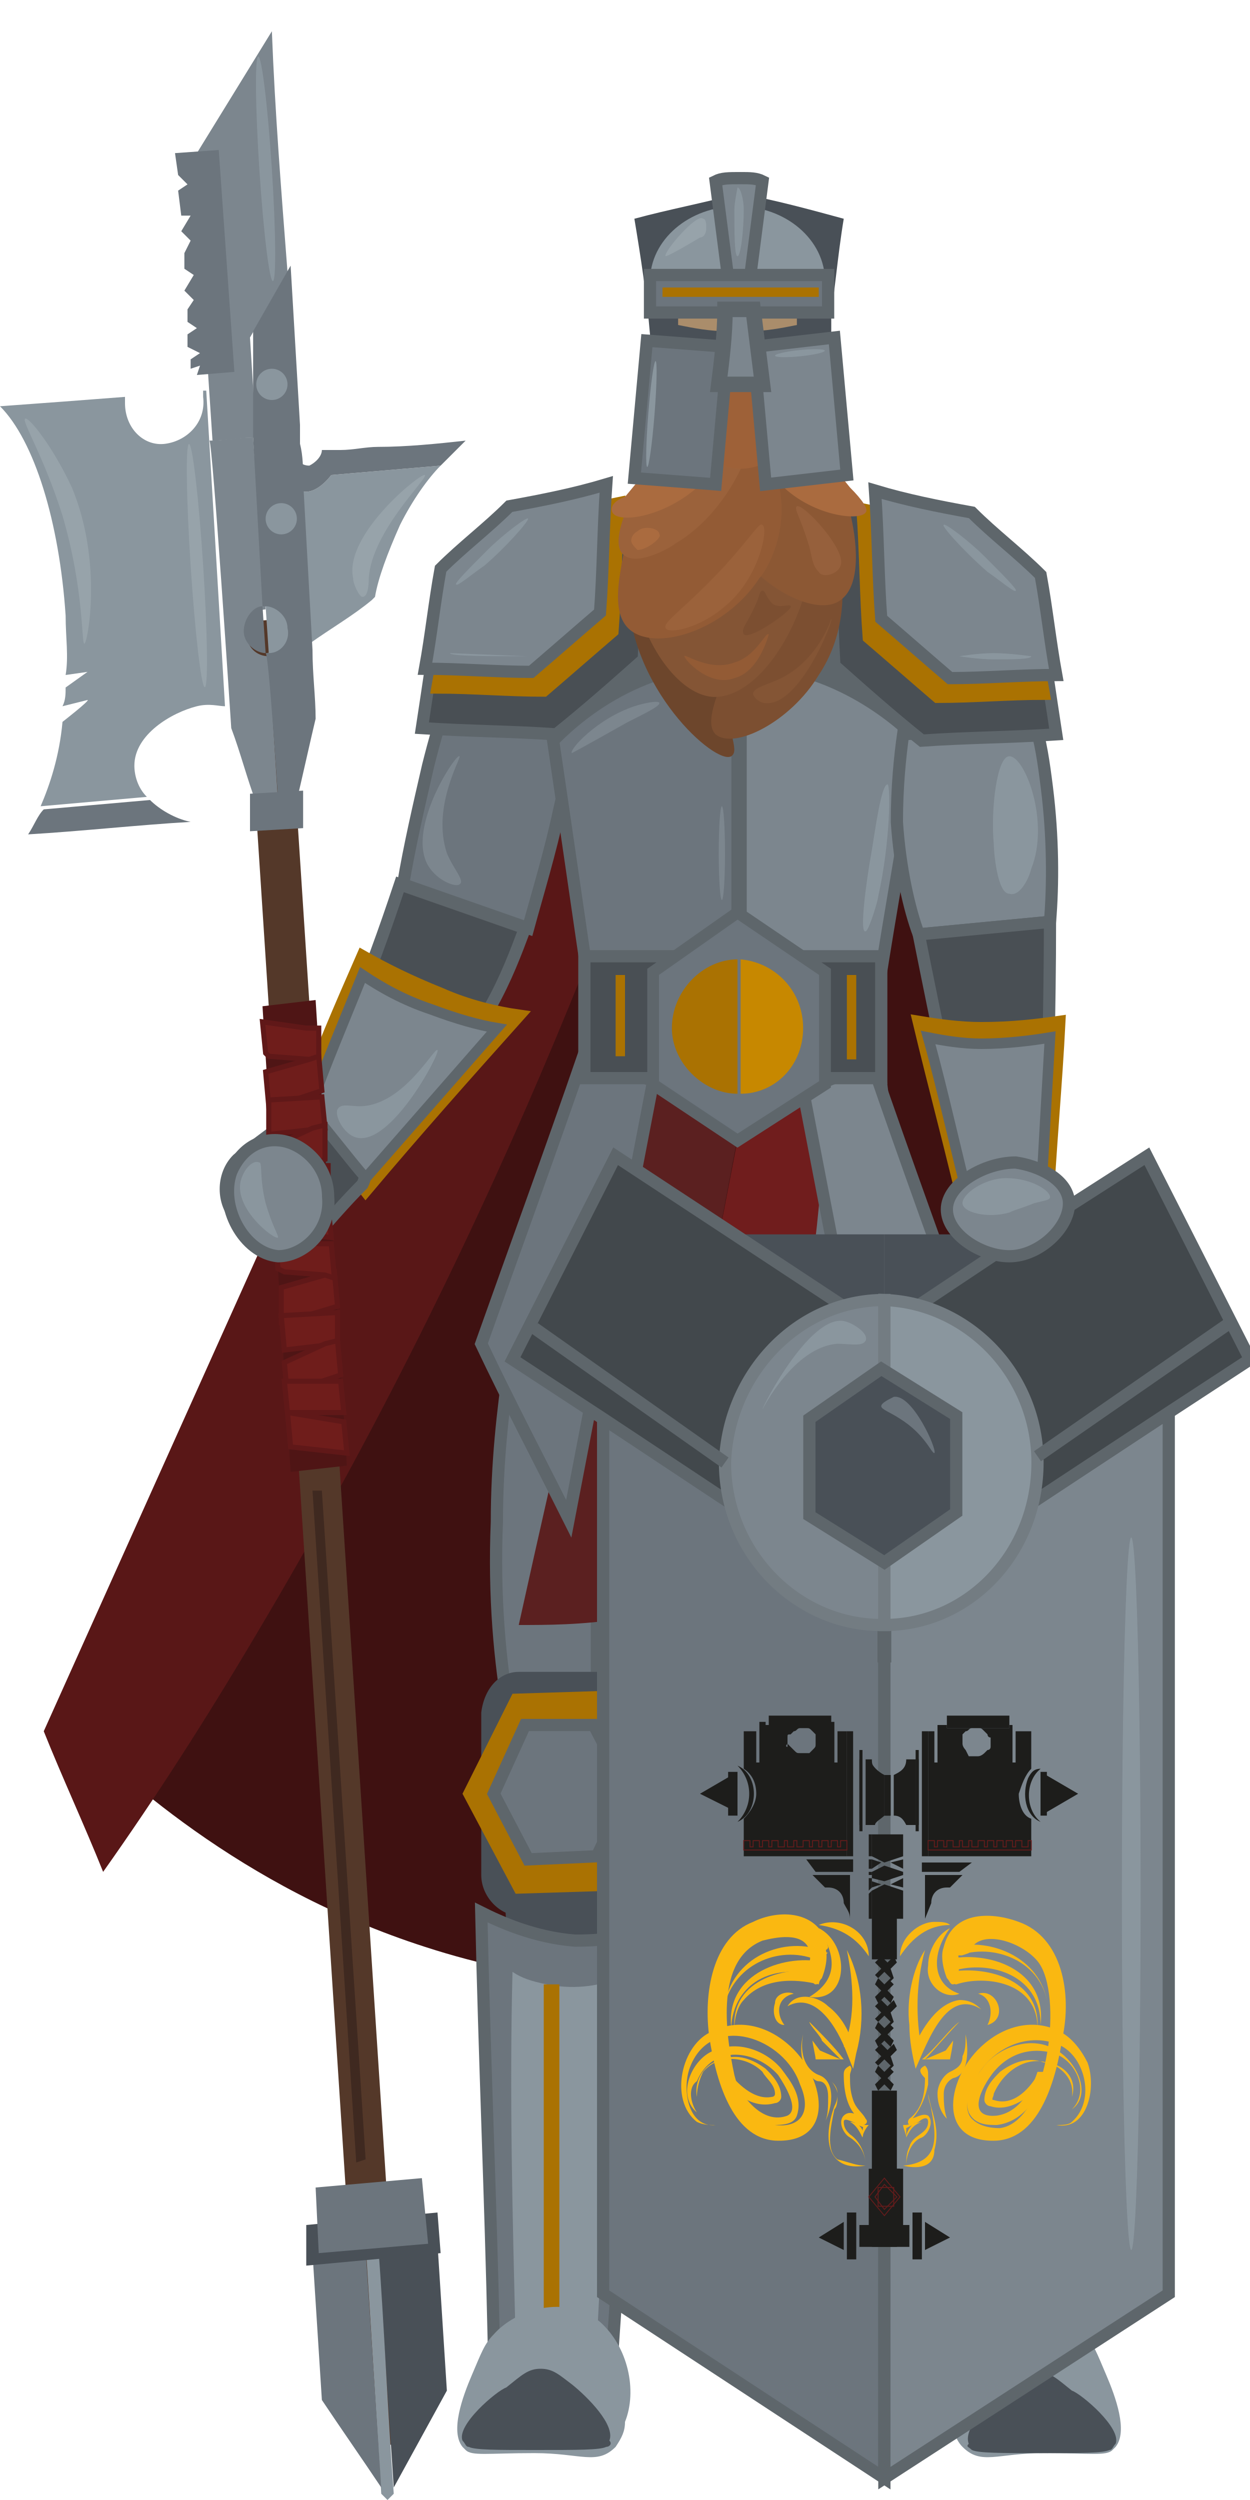<?xml version="1.0" encoding="utf-8"?>
<!-- Generator: Adobe Illustrator 26.5.0, SVG Export Plug-In . SVG Version: 6.00 Build 0)  -->
<svg version="1.1" id="form" xmlns="http://www.w3.org/2000/svg" xmlns:xlink="http://www.w3.org/1999/xlink" x="0px" y="0px"
	 viewBox="0 0 40 80" style="enable-background:new 0 0 40 80;" xml:space="preserve">
<style type="text/css">
	.st0{fill:#3F1111;}
	.st1{fill:#591717;}
	.st2{fill:#8A969E;}
	.st3{fill:#495057;}
	.st4{fill:#6C757D;stroke:#5E666B;stroke-width:0.391;stroke-miterlimit:10;}
	.st5{fill:#AA8F6D;}
	.st6{fill:#5E666B;}
	.st7{fill:#8C5834;}
	.st8{fill:#7C868E;}
	.st9{fill:#7C868E;stroke:#5E666B;stroke-width:0.391;stroke-miterlimit:10;}
	.st10{fill:#494F54;stroke:#5E666B;stroke-width:0.391;stroke-miterlimit:10;}
	.st11{fill:#AA7202;stroke:#AA7202;stroke-width:0.391;stroke-miterlimit:10;}
	.st12{fill:#6D462C;}
	.st13{fill:#7C4F31;}
	.st14{fill:#845535;}
	.st15{fill:#935B35;}
	.st16{fill:#9B623B;}
	.st17{fill:#AA6B3F;}
	.st18{fill:#96603C;}
	.st19{fill:#9E6138;}
	.st20{fill:#AA8D6B;}
	.st21{fill:#97A3AA;}
	.st22{fill:#7C868E;stroke:#5E666B;stroke-width:0.495;stroke-miterlimit:10;}
	.st23{fill:#AA7202;}
	.st24{fill:#5B2020;}
	.st25{fill:#701D1D;}
	.st26{fill:#6C757D;stroke:#5E666B;stroke-width:0.376;stroke-miterlimit:10;}
	.st27{fill:#C78800;}
	.st28{fill:#7C868E;stroke:#5E666B;stroke-width:0.41;stroke-miterlimit:10;}
	.st29{fill:#42484C;stroke:#5E666B;stroke-width:0.391;stroke-miterlimit:10;}
	.st30{fill:none;stroke:#5E666B;stroke-width:0.41;stroke-miterlimit:10;}
	.st31{fill:none;stroke:#5E666B;stroke-width:0.443;stroke-miterlimit:10;}
	.st32{fill:#FAB811;}
	.st33{fill:#1D1D1B;}
	.st34{fill:none;stroke:#641B1B;stroke-width:2.934520e-02;stroke-miterlimit:10;}
	.st35{fill:none;}
	.st36{fill:#641B1B;}
	.st37{fill:none;stroke:#641B1B;stroke-width:2.897581e-02;stroke-miterlimit:10;}
	.st38{fill:#7C868E;stroke:#737C82;stroke-width:0.391;stroke-miterlimit:10;}
	.st39{fill:#8A969E;stroke:#737C82;stroke-width:0.391;stroke-miterlimit:10;}
	.st40{fill:#495057;stroke:#5E666B;stroke-width:0.391;stroke-miterlimit:10;}
	.st41{fill:#6C757D;}
	.st42{fill:none;stroke:#5E666B;stroke-width:0.391;stroke-miterlimit:10;}
	.st43{fill:#7C868E;stroke:#5E666B;stroke-width:0.336;stroke-miterlimit:10;}
	.st44{fill:#7C868E;stroke:#5E666B;stroke-width:0.337;stroke-miterlimit:10;}
	.st45{fill:#543829;}
	.st46{fill:#4F1515;}
	.st47{fill:#6F1D1B;stroke:#601818;stroke-width:0.163;stroke-miterlimit:10;}
	.st48{fill:#3F2920;}
</style>
<g>
	<path class="st0" d="M1.8,54.8c2,2,5.9,5.6,11.8,7.5c7.1,2.3,13.1,0.9,15.7,0.1c1.5-8.3,2.5-19.6,0.9-32.5c-0.6-5-1.5-9.5-2.5-13.5
		c-2.9-0.1-5.8-0.2-8.6-0.3C13.4,28.9,7.6,41.9,1.8,54.8z"/>
	<path class="st1" d="M1.4,55.4c0.6,1.5,1.3,3,1.9,4.5C5,57.5,6.6,55,8.2,52.3c7.2-12.1,12-24.1,15.2-34.8c-1.4-0.5-2.9-1-4.3-1.5
		L1.4,55.4z"/>
	<path class="st2" d="M30.8,78.3c0.6,0.6,1.1,0.2,2.6,0.2c1.5,0,2,0.1,2.2-0.1c0,0,0,0,0.1-0.1c0.4-0.5,0-1.6-0.3-2.3
		c-0.3-0.7-0.4-1-0.7-1.3c-0.7-0.8-2.3-1.3-3.4-0.4c-0.9,0.8-1.2,2.2-0.8,3.2C30.5,77.8,30.6,78.1,30.8,78.3L30.8,78.3z"/>
	<path class="st3" d="M31.1,78.4c0.2,0.1,0.9,0.1,2.3,0.1c1.2,0,1.9,0,2.1-0.1c0.1,0,0.1-0.1,0.2-0.2c0.2-0.5-1.1-1.6-1.4-1.7
		c-0.5-0.4-0.7-0.6-1.1-0.6c-0.4,0-0.6,0.2-1,0.5c-0.5,0.4-1.4,1.3-1.2,1.8C30.9,78.3,31,78.3,31.1,78.4z"/>
	<path class="st4" d="M25.4,49.9c0.9,0.6,1.8,1.2,2.7,1.8c0.4-3.5,0.7-7.5,0.5-12c-0.1-1.8-0.2-3.4-0.4-5c-1.5-0.1-3-0.1-4.5-0.2
		c0.3,3,0.6,6,1,9.1C24.9,45.7,25.2,47.8,25.4,49.9z"/>
	<path class="st5" d="M25.8,16.3c-0.6-0.8-0.8-1.9-0.4-2.9h-3.6c0.4,1,0.3,2.1-0.4,2.9c-0.6,0.7-1.5,0.9-1.7,0.9
		c0.2,0.3,0.6,1.2,1.6,1.7c1,0.6,2,0.5,2.3,0.4c0.3,0.1,1.3,0.2,2.3-0.4c0.9-0.5,1.4-1.4,1.6-1.7C27.3,17.2,26.5,17,25.8,16.3z"/>
	<path class="st6" d="M17.7,24.3h11.8c-0.7-2.4-1.3-4.8-2-7.2h-7.7C19.1,19.6,18.4,21.9,17.7,24.3z"/>
	<path class="st7" d="M24.4,15.5c0-0.1-0.1-0.3-0.2-0.3c-0.2,0-0.3,0.3-0.5,0.7c-0.6,1.1-1.1,1.5-1,1.6
		C22.8,17.6,24.5,16.4,24.4,15.5z"/>
	<ellipse transform="matrix(0.53 -0.848 0.848 0.53 -14.234 35.559)" class="st8" cx="24.9" cy="30.6" rx="0.1" ry="1"/>
	<path class="st9" d="M29.4,23.7c-0.4,2.7-0.9,5.4-1.3,8c-1.5,0-2.9,0.1-4.4,0.1V21.2C26.8,21.2,28.9,23.2,29.4,23.7z"/>
	<path class="st2" d="M27.9,27.2c0.1-0.6,0.3-2.1,0.5-2.1c0.1,0,0.1,1.8-0.3,3.6c0,0.1-0.3,1.1-0.4,1.1
		C27.5,29.9,27.7,28.3,27.9,27.2z"/>
	<path class="st4" d="M16.9,29.7l-4-1.4c0.2-1.2,0.5-2.5,0.8-3.8c0.4-1.6,0.9-3.1,1.3-4.5c1.2,0.4,2.5,0.8,3.7,1.1
		c-0.2,1.4-0.4,3.1-0.8,4.8C17.6,27.3,17.2,28.6,16.9,29.7z"/>
	<path class="st10" d="M11.2,32.6c0.4,1.4,0.8,2.9,1.2,4.3c1.1-1.1,2.3-2.7,3.3-4.7c0.5-0.9,0.8-1.7,1.1-2.5l-4-1.4
		C12.3,29.8,11.8,31.2,11.2,32.6z"/>
	<path class="st11" d="M9.6,35.5c0.7,0.9,1.4,1.7,2.1,2.6c1.6-1.9,3.2-3.7,4.9-5.6c-0.7-0.1-1.6-0.3-2.5-0.7c-1-0.4-1.8-0.8-2.5-1.2
		C10.9,32.2,10.2,33.8,9.6,35.5z"/>
	<path class="st8" d="M14.3,27.3c-0.5-1.5,0.5-3.1,0.4-3.1c-0.1-0.1-1.7,2.3-1,3.5c0.3,0.5,0.9,0.7,1,0.6
		C14.9,28.2,14.5,27.8,14.3,27.3z"/>
	<path class="st4" d="M23.6,21.2v10.6c-1.6,0-3.2,0.1-4.7,0.1c-0.4-2.7-0.8-5.5-1.2-8.2C18.2,23.2,20.3,21.1,23.6,21.2
		C23.6,21.2,23.6,21.2,23.6,21.2z"/>
	<path class="st8" d="M18.3,24.1c0,0,0.2-0.1,1.8-1c0.6-0.3,1-0.5,1-0.6c0-0.1-0.5,0-0.8,0.1C19.1,23,18.2,24,18.3,24.1z"/>
	<ellipse class="st8" cx="23.1" cy="27.3" rx="0.1" ry="1.5"/>
	<path class="st10" d="M20.8,15.9c-0.1,1.7-0.1,3.5-0.2,5.2c-0.9,0.8-1.8,1.6-2.8,2.4c-1.4-0.1-2.8-0.1-4.3-0.2
		c0.2-1.3,0.4-2.7,0.6-4c0.9-0.8,1.9-1.7,2.8-2.5C18.3,16.5,19.6,16.2,20.8,15.9z"/>
	<path class="st11" d="M19.8,16.1c-0.1,1.4-0.1,2.8-0.2,4.1c-0.7,0.6-1.5,1.3-2.2,1.9c-1.1,0-2.3-0.1-3.4-0.1
		c0.2-1.1,0.3-2.1,0.5-3.2c0.7-0.7,1.5-1.3,2.2-2C17.7,16.6,18.8,16.3,19.8,16.1z"/>
	<path class="st9" d="M19.4,15.5c-0.1,1.4-0.1,2.8-0.2,4.1c-0.7,0.6-1.5,1.3-2.2,1.9c-1.1,0-2.3-0.1-3.4-0.1
		c0.2-1.1,0.3-2.1,0.5-3.2c0.7-0.7,1.5-1.3,2.2-2C17.4,16,18.4,15.8,19.4,15.5z"/>
	<path class="st2" d="M16.9,16.6c0-0.1-0.8,0.5-1.3,1c-0.5,0.5-1.1,1.1-1,1.1c0,0.1,0.6-0.4,0.9-0.6C16.2,17.5,16.9,16.7,16.9,16.6z
		"/>
	<path class="st2" d="M16.9,21c-1.2,0-2.5,0-2.5-0.1"/>
	<path class="st9" d="M29.4,29.9l4.2-0.4c0.1-1.2,0.1-2.7-0.1-4.3c-0.1-0.8-0.2-1.5-0.4-2.1c-1.4,0.1-2.8,0.3-4.2,0.4
		c-0.1,0.7-0.2,1.7-0.2,2.8C28.8,27.8,29.1,29.1,29.4,29.9z"/>
	<path class="st10" d="M31.3,38.8c0.7-0.3,1.5-0.5,2.2-0.8c0-2.8,0.1-5.7,0.1-8.5l-4.2,0.4C30,32.9,30.6,35.8,31.3,38.8z"/>
	<path class="st11" d="M33.5,38.9c-0.8,0.1-1.7,0.2-2.5,0.3c-0.5-2.2-1.1-4.4-1.6-6.5c0.6,0.1,1.3,0.2,2,0.2c1,0,1.8-0.1,2.5-0.2
		C33.8,34.7,33.6,36.8,33.5,38.9z"/>
	<path class="st10" d="M26.5,16.1c0.1,1.7,0.1,3.5,0.2,5.2c0.9,0.8,1.8,1.6,2.8,2.4c1.4-0.1,2.8-0.1,4.3-0.2c-0.2-1.3-0.4-2.7-0.6-4
		c-0.9-0.8-1.9-1.7-2.8-2.5C29.1,16.7,27.8,16.4,26.5,16.1z"/>
	<path class="st11" d="M27.6,16.3c0.1,1.4,0.1,2.8,0.2,4.1c0.7,0.6,1.5,1.3,2.2,1.9c1.1,0,2.3-0.1,3.4-0.1c-0.2-1.1-0.3-2.1-0.5-3.2
		c-0.7-0.7-1.5-1.3-2.2-2C29.6,16.8,28.6,16.5,27.6,16.3z"/>
	<path class="st9" d="M28,15.7c0.1,1.4,0.1,2.8,0.2,4.1c0.7,0.6,1.5,1.3,2.2,1.9c1.1,0,2.3-0.1,3.4-0.1c-0.2-1.1-0.3-2.1-0.5-3.2
		c-0.7-0.7-1.5-1.3-2.2-2C30,16.2,29,16,28,15.7z"/>
	<path class="st2" d="M30.2,16.8c0-0.1,0.8,0.5,1.3,1c0.5,0.5,1.1,1.1,1,1.1c0,0.1-0.6-0.4-0.9-0.6C30.8,17.6,30.1,16.8,30.2,16.8z"
		/>
	<path class="st2" d="M30.7,21c0,0,0.6,0.1,1.1,0.1c0.6,0,1.2,0,1.2-0.1c0,0-0.7-0.1-1.2-0.1C31.3,20.9,30.7,21,30.7,21z"/>
	<g>
		<path class="st12" d="M23.4,24.2c0.3-0.2-0.2-0.8-0.1-2.3c0.1-2.7,1.5-3.4,1.4-5.7c0-0.9-0.3-2.5-1.1-2.7
			c-1.1-0.4-3.6,2.4-3.5,5.4C20.1,22,22.9,24.5,23.4,24.2z"/>
		<path class="st13" d="M26.2,21.6c-0.9,1.5-2.7,2.4-3.3,1.9c-0.8-0.8,2.1-4.1,1.2-8c-0.2-0.8-0.5-1.5-0.3-1.7
			c0.3-0.3,1.8,0.8,2.5,2.4C26.4,16.2,27.8,19.2,26.2,21.6z"/>
		<path class="st14" d="M25.9,15.8c0.7,2.9-1.3,6.6-3.1,6.5c-1.3-0.1-2.6-2.3-2.6-4.3c0-2.5,1.8-5.1,3.5-4.9
			C24.8,13.3,25.6,14.8,25.9,15.8z"/>
		<path class="st7" d="M27.2,16.4c0.2,0.8,0.4,2.3-0.3,2.8c-0.9,0.7-3.5-0.9-3.7-2.7c-0.1-0.7,0.3-1.3,0.1-2.7
			c-0.1-0.8-0.3-1-0.1-1.2C23.7,12.2,26.6,13.7,27.2,16.4z"/>
		<path class="st15" d="M24.9,15.4c0.4,1.6-0.4,2.9-0.6,3.1c-1.1,1.7-3.4,2.4-4.2,1.6c-0.5-0.5-0.3-1.5-0.2-2.1
			c0.4-2.4,2.4-4.8,3.7-4.4C24.5,14,24.8,15.2,24.9,15.4z"/>
		<path class="st16" d="M21.2,14.5c-0.9,1-1.7,2.7-1.3,3.2c0.4,0.5,1.6-0.2,1.7-0.3c1.9-1.1,2.9-3.8,2.4-4.4
			C23.6,12.6,22.1,13.5,21.2,14.5z"/>
		<path class="st17" d="M19.6,16.4c0.2,0.4,2,0.1,3.1-1.2c0.6-0.7,0.6-1.4,1-1.4c0.4,0,0.5,0.8,1.1,1.5c1,1.2,2.7,1.4,2.9,1.1
			c0.1-0.1-0.1-0.4-0.5-0.8c-1.7-2.1-2.5-3.2-3.6-3.1c-0.8,0-1.7,1.1-3.6,3.4C19.7,16,19.5,16.2,19.6,16.4z"/>
		<path class="st16" d="M21.3,20.1c0.1,0.2,1.1,0,1.9-0.7c1.1-0.9,1.4-2.5,1.2-2.6c-0.1-0.1-0.3,0.3-1.2,1.3
			C21.9,19.5,21.2,19.9,21.3,20.1z"/>
		<path class="st18" d="M26.9,18.1c0.2-0.5-1.2-2-1.4-1.9c-0.1,0.1,0.1,0.3,0.4,1.3c0.1,0.4,0.1,0.6,0.3,0.8
			C26.3,18.5,26.8,18.4,26.9,18.1z"/>
		<path class="st15" d="M24.6,20.3c-0.1-0.1-0.4,0.7-1.1,0.9c-0.8,0.3-1.6-0.3-1.6-0.2c0,0.1,0.8,1,1.6,0.7
			C24.3,21.5,24.6,20.3,24.6,20.3z"/>
		<path class="st14" d="M26.6,19.8c0,0-0.4,1.3-1.6,1.9c-0.4,0.2-0.9,0.3-0.9,0.5c0,0.1,0.2,0.3,0.4,0.3
			C25.6,22.6,26.7,19.8,26.6,19.8z"/>
		<path class="st17" d="M21.1,17.1c0-0.2-0.5-0.3-0.7-0.1c0,0-0.2,0.1-0.2,0.3c0,0.1,0.1,0.2,0.2,0.3C20.7,17.6,21.2,17.2,21.1,17.1
			z"/>
		<path class="st13" d="M24.2,19.3c0.1-0.2,0.1-0.4,0.2-0.4c0.1,0,0.1,0.2,0.3,0.4c0.2,0.2,0.6,0,0.6,0.1c0.1,0.1-1.3,1.1-1.5,0.9
			C23.7,20.1,23.9,20,24.2,19.3z"/>
	</g>
	<g>
		<path class="st19" d="M26.2,9.2c0.1,0.3,0.8,2.2-0.2,4c-0.1,0.3-1,1.8-2.3,1.8c-1.2,0-2-1.3-2.2-1.6c-0.8-1.4-0.8-3.1-0.2-4.5
			c0.1-0.3,1-2.3,2.4-2.3C25.2,6.7,26.1,8.9,26.2,9.2z"/>
		<path class="st3" d="M26.5,10.7c-0.9-0.6-1.9-1.3-2.8-1.9V6.2C24.8,6.4,25.9,6.7,27,7C26.8,8.2,26.7,9.5,26.5,10.7z"/>
		<path class="st3" d="M20.8,10.7c0.9-0.6,1.9-1.3,2.8-1.9V6.2c-1.1,0.3-2.2,0.5-3.3,0.8C20.5,8.2,20.7,9.5,20.8,10.7z"/>
		<ellipse class="st2" cx="23.6" cy="9" rx="2.8" ry="2.4"/>
		<path class="st9" d="M22.9,5.8l0.4,3.1H24l0.4-3.1c-0.2-0.1-0.4-0.1-0.7-0.1C23.3,5.7,23.1,5.7,22.9,5.8z"/>
		<path class="st3" d="M22.2,15h-1.4v-5c0.9,0,1.8,0,2.7,0C23.1,11.7,22.7,13.4,22.2,15z"/>
		<path class="st3" d="M25.2,15h1.4v-5c-0.9,0-1.8,0-2.7,0C24.3,11.6,24.7,13.3,25.2,15z"/>
		<path class="st20" d="M25.5,10.4c-0.5,0.1-1,0.2-1.6,0.2c0-0.2,0-0.4,0-0.6h1.6C25.5,10.2,25.5,10.3,25.5,10.4z"/>
		<path class="st20" d="M21.7,10.4c0.5,0.1,1,0.2,1.6,0.2c0-0.2,0-0.4,0-0.6h-1.6C21.7,10.2,21.7,10.3,21.7,10.4z"/>
		<rect x="20.8" y="8.8" class="st4" width="5.7" height="1.2"/>
		<path class="st21" d="M21.3,8.2c0,0,0.1,0,1.1-0.6c0.1,0,0.2-0.1,0.2-0.3c0-0.1,0-0.3-0.1-0.3C22.3,6.8,21.2,8.1,21.3,8.2z"/>
		<path class="st2" d="M23.8,6.7c0,0.7-0.1,1.5-0.2,1.5c-0.1,0-0.1-0.8-0.1-1.5c0-0.2,0.1-0.7,0.1-0.7C23.7,6,23.8,6.4,23.8,6.7z"/>
		<polygon class="st4" points="20.7,10.9 23.3,11.1 22.9,15.5 20.3,15.3 		"/>
		<polygon class="st9" points="27.1,15.2 24.5,15.5 24.1,11.1 26.7,10.8 		"/>
		<path class="st22" d="M24.4,12.3c-0.5,0-1,0-1.4,0c0.1-0.8,0.2-1.6,0.2-2.4h0.9C24.2,10.7,24.3,11.5,24.4,12.3z"/>
		<ellipse transform="matrix(0.995 -0.101 0.101 0.995 -1.016 2.644)" class="st2" cx="25.6" cy="11.3" rx="0.8" ry="0.1"/>
		
			<ellipse transform="matrix(7.877439e-02 -0.997 0.997 7.877439e-02 6.046 32.947)" class="st2" cx="20.8" cy="13.2" rx="1.7" ry="0.1"/>
	</g>
	<path class="st4" d="M19.1,54.9h-2.8c-0.3-1.7-0.5-3.8-0.4-6.2c0-1.9,0.2-3.6,0.4-5c0.9-0.1,1.9-0.3,2.8-0.4V54.9z"/>
	<path class="st3" d="M16.5,66.7h3.2c0.1-2.8,0.2-5.6,0.3-8.4h-4C16.2,61.1,16.3,63.9,16.5,66.7z"/>
	<path class="st3" d="M16.6,53.5h3c0.6,0,1.2,0.6,1.2,1.3V60c0,0.7-0.5,1.3-1.2,1.3h-3c-0.6,0-1.2-0.6-1.2-1.3v-5.2
		C15.5,54,16,53.5,16.6,53.5z"/>
	<polygon class="st23" points="16.5,60.6 14.8,57.4 16.4,54.2 19.6,54.1 21.3,57.3 19.7,60.5 	"/>
	<path class="st4" d="M19.6,75.2c-1.3-0.1-2.5-0.2-3.8-0.3c-0.1-4.6-0.3-9.1-0.4-13.7c0.6,0.3,1.7,0.8,3,0.9c0.9,0,1.6-0.1,2.2-0.3
		C20.3,66.2,19.9,70.7,19.6,75.2z"/>
	<path class="st2" d="M16.5,74.9h2.6c0.2-3.9,0.4-7.7,0.7-11.6c-0.5,0.2-1.3,0.4-2.3,0.2c-0.5-0.1-0.8-0.2-1.1-0.4
		C16.3,67,16.4,70.9,16.5,74.9z"/>
	<path class="st24" d="M24,34.3c-1.1,5.8-2.2,11.6-3.3,17.3c-0.3,0.1-0.5,0.1-0.8,0.2C18.6,52,17.5,52,16.6,52
		c1.3-5.9,2.7-11.8,4-17.7H24z"/>
	<path class="st25" d="M26.4,34.3c0,2.6-0.2,5.8-1,9.5c-0.6,2.8-1.4,5.1-2.1,7c-0.7,0.3-1.6,0.6-2.6,0.9c1.1-5.8,2.2-11.6,3.3-17.3
		H26.4z"/>
	<path class="st9" d="M31.2,43.3c-0.9,1.9-1.9,3.8-2.8,5.6c-0.9-4.7-1.8-9.3-2.7-14c0.7-0.3,1.5-0.6,2.2-0.9
		C29,37.2,30.1,40.2,31.2,43.3z"/>
	<path class="st4" d="M15.4,43c0.9,1.9,1.9,3.8,2.8,5.6c0.9-4.7,1.8-9.3,2.7-14c-0.7-0.3-1.5-0.6-2.2-0.9
		C17.6,36.9,16.5,39.9,15.4,43z"/>
	<g>
		<rect x="18.7" y="30.6" class="st10" width="9.5" height="3.9"/>
		<g>
			<polygon class="st26" points="26.4,34.7 23.6,36.5 20.9,34.7 20.9,31.1 23.6,29.2 26.4,31.1 			"/>
			<path class="st23" d="M23.6,30.7V35c0,0,0,0,0,0c-1.1,0-2.1-1-2.1-2.1C21.5,31.7,22.5,30.7,23.6,30.7
				C23.6,30.7,23.6,30.7,23.6,30.7z"/>
			<path class="st27" d="M25.7,32.9c0,1.2-0.9,2.1-2,2.1v-4.3C24.8,30.8,25.7,31.7,25.7,32.9z"/>
		</g>
	</g>
	<polygon class="st4" points="16.9,59.5 15.8,57.4 16.8,55.2 19,55.2 20.1,57.3 19.1,59.4 	"/>
	<g>
		<polygon class="st4" points="28.3,51.2 28.3,79.3 28.3,79.3 28.3,79.3 19.3,73.4 19.3,45.4 28.2,51.3 28.2,51.2 28.2,51.3 
			28.3,51.2 		"/>
		<polygon class="st9" points="37.4,45.2 37.4,73.4 28.3,79.3 28.3,79.3 28.3,51.2 		"/>
		<polygon class="st3" points="32.8,39.5 28.3,42.5 28.3,39.5 		"/>
		<polygon class="st3" points="28.3,39.5 28.3,42.5 28.2,42.6 23.5,39.5 		"/>
		<polygon class="st28" points="28.3,42.5 28.3,42.7 28.2,42.6 		"/>
		<polygon class="st28" points="28.2,51.2 28.3,51 28.3,51.2 28.2,51.3 28.2,51.2 		"/>
		<polygon class="st29" points="24.9,44.8 28.2,51.2 28.2,51.2 28.2,51.3 19.3,45.4 16.4,43.5 19.7,37 23.5,39.5 28.2,42.6 		"/>
		<polygon class="st29" points="40,43.5 37.4,45.2 28.3,51.2 28.3,51 31.5,44.8 28.3,42.7 28.3,42.5 32.8,39.5 36.7,37 		"/>
		<polygon class="st30" points="31.5,44.8 28.3,51 28.3,42.7 		"/>
		<polygon class="st30" points="28.3,42.7 28.3,51 28.2,51.2 24.9,44.8 28.2,42.6 		"/>
		<polygon class="st28" points="28.3,42.5 28.3,42.7 28.2,42.6 		"/>
		<polygon class="st28" points="28.2,51.2 28.3,51 28.3,51.2 28.2,51.3 28.2,51.2 		"/>
		<line class="st31" x1="28.3" y1="53.2" x2="28.3" y2="52"/>
		<ellipse class="st2" cx="36.2" cy="60.6" rx="0.3" ry="11.4"/>
		<g>
			<g>
				<path class="st32" d="M29.6,62.4c-0.3,1.1-0.3,2.2-0.1,3.2c0,0-0.3,0-0.3,0c0.3-0.7,0.8-1.5,1.5-1.6c0.3,0,0.5,0.1,0.7,0.3l0,0
					c-1.1-0.7-1.7,1-2.1,1.9c-0.1-0.4-0.2-0.9-0.2-1.4C29,64,29.2,63,29.6,62.4L29.6,62.4z"/>
				<path class="st32" d="M30.4,61.7c-0.6,0.8-0.6,1.8,0.3,2.1c0,0,0,0,0,0c-0.5,0.2-1.1-0.3-1-0.9C29.7,62.4,30,61.9,30.4,61.7
					L30.4,61.7L30.4,61.7z"/>
				<path class="st32" d="M30.7,64.7c-0.3,0.3-0.9,1-1.1,1.2c0,0,0.7-0.3,0.7-0.3l-0.1,0.1l0.3-0.4l0,0c0,0.1-0.1,0.6-0.1,0.6
					l-0.1,0l-0.8,0l0,0C29.9,65.6,30.4,64.9,30.7,64.7L30.7,64.7z"/>
				<path class="st32" d="M30.4,61.6c-0.7,0-1.2,0.4-1.6,1c0,0,0,0,0,0c0-0.6,0.6-1.1,1.1-1.1C30.1,61.5,30.3,61.5,30.4,61.6
					L30.4,61.6L30.4,61.6z"/>
				<path class="st32" d="M29.6,66.1c0.1,0.1,0.1,0.2,0.1,0.3c0,0.1,0,0.2,0,0.3c-0.1,0.5-0.3,0.9-0.6,1.2c0,0,0-0.1,0-0.1
					c0.2,0,0.4-0.2,0.6-0.1c0.2,0.2,0,0.6-0.2,0.7c-0.3,0.1-0.5,0.5-0.5,0.9c0-0.2,0-0.4,0.1-0.6c0.1-0.4,0.6-0.4,0.6-0.8
					c0-0.2-0.2-0.1-0.3,0c-0.1,0-0.2,0.1-0.3,0.1c-0.1-0.1,0-0.2,0-0.2c0.4-0.3,0.5-0.8,0.5-1.3C29.4,66.3,29.4,66.2,29.6,66.1
					L29.6,66.1L29.6,66.1L29.6,66.1z"/>
				<path class="st32" d="M28.9,69.3c1.1-0.1,1.1-0.8,0.9-1.8c0-0.1-0.1-0.3-0.1-0.5c0-0.2,0.1-0.3,0.2-0.4l0,0
					c-0.1,0.1-0.2,0.2-0.2,0.4c0.1,0.6,0.4,1.1,0.2,1.8C29.9,69.4,29.3,69.4,28.9,69.3C28.9,69.3,28.9,69.3,28.9,69.3L28.9,69.3z"/>
				<path class="st32" d="M30.5,62.5c-0.3-0.1-0.3-0.1-0.3-0.2c0.3-1.2,1.6-1.1,2.4-0.8c1.4,0.5,1.7,2.3,1.4,3.7
					c-0.2,1.3-0.7,3.2-2.1,3.3c-2,0.1-1.6-2.1-0.4-3.1c0.7-0.6,1.6-0.8,2.4-0.4c0.4,0.2,0.7,0.6,0.9,1c0.3,0.8,0,2.2-1,2
					c0,0,0,0,0,0c0.2,0,0.4,0,0.5-0.1c0.8-0.7,0.4-2.2-0.5-2.5c-1.1-0.4-2.3,0.3-2.7,1.4c-0.2,0.4-0.2,0.8,0,1
					c0.2,0.2,0.5,0.3,0.9,0.3c1.5-0.2,2-4,1.3-5.2c-0.4-0.7-2-1.3-2.3-0.4C30.7,62.6,30.8,62.6,30.5,62.5L30.5,62.5z"/>
				<path class="st32" d="M30.2,62.4c1.2-0.5,3,0.1,3.3,1.6c0,0,0,0,0,0c-0.3-1.4-2-1.9-3.1-1.3C30.3,62.8,30.2,62.4,30.2,62.4
					L30.2,62.4z"/>
				<path class="st32" d="M30.3,62.7c1.3-0.3,3.2,0.3,3,2.1c0,0,0,0,0,0c0-1.7-1.8-2.1-2.9-1.7C30.4,63.2,30.3,62.7,30.3,62.7
					C30.3,62.7,30.3,62.7,30.3,62.7z"/>
				<path class="st32" d="M30.9,65.1c0.1,0.5,0.1,1.3-0.4,1.4c-0.2,0.1-0.3,0.3-0.3,0.5c0,0.2,0,0.5,0.1,0.8l0,0
					C30.1,67.6,30,67.3,30,67c0-0.3,0.2-0.6,0.4-0.7c0.2-0.1,0.4-0.2,0.4-0.5C30.9,65.6,30.9,65.4,30.9,65.1L30.9,65.1L30.9,65.1z"
					/>
				<path class="st32" d="M29,68.4c0-0.1-0.1-0.3-0.1-0.4h0.1l0.5-0.1c0,0,0,0,0,0C29.2,68,29.1,68.2,29,68.4L29,68.4z M29,68.4
					c0-0.2,0.2-0.5,0.4-0.5c0,0,0,0,0,0L29,68.1C29,67.9,29,68.2,29,68.4L29,68.4z"/>
				<path class="st32" d="M30.4,63.1c1.1-0.2,2.9,0.2,2.8,1.8c0,0,0,0,0,0c0-1.5-1.7-1.7-2.6-1.4C30.4,63.5,30.4,63.1,30.4,63.1
					L30.4,63.1z"/>
				<path class="st32" d="M30.3,62.2c-0.2,0.1-0.2,0.6,0,1.1c0.1,0.1,0.1,0.2,0.2,0.2c0.2,0,0.3-1,0-1.3
					C30.4,62.2,30.4,62.1,30.3,62.2L30.3,62.2z"/>
				<path class="st32" d="M34.3,67.5c0.6-0.6,0.1-1.6-0.6-1.8c-0.7-0.2-1.4,0-1.9,0.6c-0.4,0.5-0.9,1.5,0.1,1.4
					c0.7-0.1,1.1-0.8,1.3-1.4c0,0,0.1,0,0.2,0c0.1,0.1,0.1,0.1,0.1,0.1c-0.3,0.8-0.8,1.5-1.6,1.6c-0.3,0-0.7,0-0.9-0.4
					c-0.2-0.6,0.2-1.1,0.5-1.5c0.5-0.6,1.4-0.9,2.1-0.6C34.4,65.8,35,67,34.3,67.5C34.3,67.6,34.3,67.5,34.3,67.5L34.3,67.5
					L34.3,67.5z"/>
				<path class="st32" d="M34.3,67.1c0.1-0.6-0.4-1-0.8-1.1c-0.7-0.2-1.4,0.3-1.7,1c0,0.1-0.1,0.2,0,0.2c0.6,0.2,1.1-0.3,1.4-0.8
					c0,0,0.2,0.2,0.2,0.2c-0.4,0.5-1.1,1-1.7,0.8c-0.1,0-0.2-0.1-0.2-0.2c0-0.4,0.3-0.7,0.5-0.9c0.4-0.3,0.9-0.5,1.4-0.3
					C34,66,34.5,66.5,34.3,67.1C34.3,67.1,34.3,67.1,34.3,67.1C34.3,67.1,34.3,67.1,34.3,67.1z"/>
				<path class="st32" d="M31.3,63.8c0.6-0.2,1,0.8,0.3,1c0,0,0,0,0,0C31.8,64.4,31.7,63.9,31.3,63.8C31.3,63.8,31.3,63.8,31.3,63.8
					L31.3,63.8z"/>
			</g>
			<g>
				<path class="st32" d="M27.1,62.4c0.5,1,0.6,2.2,0.3,3.3c0,0-0.1,0.5-0.1,0.5l-0.2-0.5c-0.3-0.8-1-2-1.9-1.5c0.3-0.5,1-0.3,1.3,0
					c0.4,0.3,0.7,0.8,0.8,1.3l-0.3,0C27.4,64.5,27.3,63.4,27.1,62.4L27.1,62.4z"/>
				<path class="st32" d="M26.2,61.7c1,0.5,1,2.4-0.3,2.2c0,0,0,0,0,0C26.9,63.3,26.7,62.5,26.2,61.7L26.2,61.7z"/>
				<path class="st32" d="M25.9,64.7c0.4,0.4,0.8,0.8,1.1,1.2c0,0,0,0,0,0l-0.8,0l-0.1,0c0-0.1-0.1-0.5-0.1-0.6l0,0l0.3,0.4
					l-0.1-0.1l0.7,0.3l0,0c-0.2-0.2-0.4-0.4-0.6-0.6C26.3,65.2,25.9,64.8,25.9,64.7L25.9,64.7z"/>
				<path class="st32" d="M26.2,61.6c0.7-0.3,1.6,0.2,1.6,1c0,0,0,0,0,0C27.4,62,26.9,61.7,26.2,61.6C26.2,61.6,26.2,61.6,26.2,61.6
					L26.2,61.6z"/>
				<path class="st32" d="M27.2,66.1c0.1,0.1,0,0.2,0,0.3c0,0.3,0,0.5,0.1,0.8c0.1,0.3,0.3,0.4,0.4,0.6c0.1,0.1,0,0.2-0.1,0.2
					c-0.2,0-0.6-0.3-0.6-0.1c0,0.2,0.1,0.3,0.2,0.4c0.3,0.2,0.5,0.6,0.5,1c0-0.4-0.2-0.7-0.5-0.9c-0.2-0.1-0.4-0.5-0.2-0.7
					c0.2-0.2,0.5,0,0.6,0.1c0,0-0.1,0,0,0.1c0,0-0.1-0.1-0.1-0.1c-0.4-0.3-0.5-0.9-0.5-1.4C27,66.3,27,66.2,27.2,66.1L27.2,66.1
					L27.2,66.1L27.2,66.1z"/>
				<path class="st32" d="M27.7,69.3c-1.2,0.2-1.4-0.8-1-1.9c0.1-0.2,0.1-0.3,0.1-0.4c0-0.1-0.1-0.3-0.2-0.4l0,0
					c0.1,0.1,0.2,0.2,0.2,0.4c0,0.2,0,0.4-0.1,0.5c-0.1,0.5-0.3,1.3,0.1,1.6C27.2,69.2,27.4,69.3,27.7,69.3L27.7,69.3L27.7,69.3z"/>
				<path class="st32" d="M26.2,62.5c-0.3,0-0.3,0.1-0.3-0.1c-0.2-0.6-1.1-0.4-1.5-0.3c-1.5,0.6-1.2,2.9-0.9,4.3
					c0.2,0.8,0.7,1.5,1.3,1.6c0.8,0.1,1.2-0.4,0.8-1.3c-0.5-1.5-2.8-2.3-3.5-0.6c-0.3,0.7-0.1,2,0.8,1.9c0,0,0,0,0,0
					c-0.2,0-0.4,0-0.6-0.1c-0.9-0.7-0.5-2.5,0.5-2.9c0.8-0.4,1.7-0.2,2.4,0.4c1.2,1,1.6,3.2-0.4,3.1c-1.4-0.1-1.9-2-2.1-3.3
					c-0.2-1.4,0.1-3.2,1.4-3.7c0.8-0.4,2.1-0.4,2.4,0.8C26.5,62.4,26.4,62.4,26.2,62.5L26.2,62.5L26.2,62.5z"/>
				<path class="st32" d="M26.3,62.8c-1.1-0.6-2.7-0.1-3.1,1.3c0,0,0,0,0,0c0.3-1.6,2.1-2.2,3.3-1.6C26.5,62.4,26.3,62.8,26.3,62.8
					L26.3,62.8z"/>
				<path class="st32" d="M26.3,63.2c-0.9-0.2-2-0.2-2.6,0.7c-0.2,0.3-0.3,0.7-0.3,1l0,0c-0.2-1.8,1.8-2.4,3-2.1
					C26.3,62.7,26.3,63.2,26.3,63.2L26.3,63.2z"/>
				<path class="st32" d="M25.7,65.1c-0.1,0.5,0,1.1,0.5,1.3c0.3,0.1,0.4,0.4,0.4,0.7c0,0.3-0.1,0.6-0.2,0.8l0,0
					c0.1-0.2,0.1-0.5,0.1-0.8c0-0.3-0.1-0.5-0.3-0.5c-0.1,0-0.2-0.1-0.3-0.2C25.6,66,25.6,65.5,25.7,65.1L25.7,65.1L25.7,65.1z"/>
				<path class="st32" d="M27.6,68.4c0-0.2,0-0.5,0.1-0.3c0,0-0.5-0.2-0.5-0.2c0,0,0,0,0,0C27.4,67.9,27.7,68.1,27.6,68.4L27.6,68.4
					z M27.6,68.4c-0.1-0.2-0.2-0.4-0.4-0.5c0,0,0,0,0,0c0,0,0.5,0.1,0.5,0.1h0.1C27.7,68.1,27.6,68.3,27.6,68.4L27.6,68.4z"/>
				<path class="st32" d="M26.2,63.5c-0.8-0.2-1.8-0.2-2.4,0.5c-0.2,0.2-0.3,0.6-0.3,0.9l0,0c-0.1-1.6,1.7-2,2.8-1.8
					C26.3,63.1,26.2,63.5,26.2,63.5L26.2,63.5z"/>
				<path class="st32" d="M26.3,62.2c0.2,0.1,0.2,0.6,0,1.1c-0.1,0.1-0.1,0.2-0.2,0.2c-0.2,0-0.3-1,0-1.3
					C26.2,62.2,26.3,62.1,26.3,62.2L26.3,62.2z"/>
				<path class="st32" d="M22.3,67.6c-0.7-0.6-0.1-1.8,0.6-2c0.7-0.3,1.6,0,2.1,0.6c0.3,0.4,0.7,0.9,0.5,1.5C25.4,68,25,68,24.7,68
					c-0.8-0.1-1.3-0.9-1.6-1.6c0,0,0-0.1,0.1-0.1c0.1,0,0.2,0,0.2,0c0.3,0.8,1,1.7,1.8,1.4c0.4-0.2-0.1-1-0.3-1.3
					c-0.7-0.8-2.1-1-2.6,0.2C22,66.8,22.1,67.3,22.3,67.6L22.3,67.6L22.3,67.6L22.3,67.6z"/>
				<path class="st32" d="M22.3,67.1c-0.1-0.6,0.3-1.1,0.8-1.2c0.5-0.2,1,0,1.4,0.3c0.2,0.2,0.5,0.5,0.5,0.9c0,0.1-0.1,0.2-0.2,0.2
					c-0.7,0.2-1.3-0.3-1.7-0.8c0,0,0.2-0.2,0.2-0.2c0.4,0.5,0.9,0.9,1.4,0.8c0,0,0.1,0,0.1-0.1c0-0.3-0.3-0.5-0.4-0.7
					c-0.5-0.5-1.4-0.6-1.9,0C22.4,66.5,22.3,66.8,22.3,67.1L22.3,67.1L22.3,67.1z"/>
				<path class="st32" d="M25.4,63.8c-0.5,0.1-0.6,0.6-0.3,1c0,0,0,0,0,0c-0.3,0-0.4-0.4-0.3-0.7C24.8,63.8,25.2,63.7,25.4,63.8
					L25.4,63.8L25.4,63.8z"/>
			</g>
			<rect x="29.2" y="70.8" class="st33" width="0.3" height="1.5"/>
			<rect x="27.9" y="71.2" class="st33" width="1.2" height="0.7"/>
			<polygon class="st33" points="29.5,59.9 29.5,59.6 31.1,59.6 30.7,59.9 			"/>
			<polygon class="st33" points="33.3,56.7 33.3,57.4 33.3,58.1 34.5,57.4 			"/>
			<path class="st33" d="M33.3,56.6c-0.5,0.4-0.5,1.3,0,1.7c0,0,0,0,0,0c-0.5-0.2-0.6-0.9-0.4-1.4C33,56.7,33.1,56.6,33.3,56.6
				L33.3,56.6L33.3,56.6z"/>
			<polygon class="st33" points="33.5,57.9 33.5,58.1 33.3,58.1 33.3,56.7 33.5,56.7 33.5,56.9 			"/>
			<rect x="29.3" y="56" class="st33" width="0.1" height="2.6"/>
			<polygon class="st33" points="32.3,54.9 32.3,55.3 30.3,55.3 30.3,54.9 30.6,54.9 30.6,55.2 30.6,55.2 30.6,54.9 			"/>
			<path class="st33" d="M29.3,56.3v2.1h-0.3c-0.1-0.2-0.2-0.3-0.4-0.3v-1.3c0.2-0.1,0.4-0.2,0.4-0.5H29.3z"/>
			<rect x="27.5" y="56.3" class="st33" width="0" height="2.1"/>
			<path class="st33" d="M28.5,56.8v1.3c0,0-0.1,0-0.1,0c0,0,0,0,0,0c0,0-0.1,0-0.1,0v-1.3c0,0,0.1,0,0.1,0
				C28.4,56.8,28.4,56.8,28.5,56.8C28.5,56.8,28.5,56.8,28.5,56.8z"/>
			<rect x="29.3" y="56.3" class="st33" width="0.1" height="2.1"/>
			<polygon class="st33" points="29.6,71.1 29.6,71.6 29.6,72 30.4,71.6 			"/>
			<path class="st33" d="M28.5,63l0.2-0.2l-0.1-0.2l-0.2,0.2l-0.2-0.2L28,62.8l0.2,0.2L28,63.2l0.1,0.1L28,63.5l0.2,0.2L28,63.9
				l0.1,0.2l0.2-0.2l0.2,0.2l0.1-0.2l-0.2-0.2l0.2-0.2l-0.1-0.1l0.1-0.1L28.5,63z M28.3,63.5l-0.2-0.2l0.2-0.2l0.2,0.2L28.3,63.5z"
				/>
			<path class="st33" d="M28.5,64.4l0.2-0.2l-0.1-0.2l-0.2,0.2l-0.2-0.2L28,64.2l0.2,0.2L28,64.6l0.1,0.1L28,64.9l0.2,0.2L28,65.3
				l0.1,0.2l0.2-0.2l0.2,0.2l0.1-0.2l-0.2-0.2l0.2-0.2l-0.1-0.1l0.1-0.1L28.5,64.4z M28.3,64.9l-0.2-0.2l0.2-0.2l0.2,0.2L28.3,64.9z
				"/>
			<path class="st33" d="M28.5,65.8l0.2-0.2l-0.1-0.2l-0.2,0.2l-0.2-0.2L28,65.6l0.2,0.2L28,66l0.1,0.1L28,66.3l0.2,0.2L28,66.7
				l0.1,0.2l0.2-0.2l0.2,0.2l0.1-0.2l-0.2-0.2l0.2-0.2l-0.1-0.1l0.1-0.1L28.5,65.8z M28.3,66.3l-0.2-0.2l0.2-0.2l0.2,0.2L28.3,66.3z
				"/>
			<g>
				<path class="st33" d="M28.7,69.4v-2.5h-0.8v4.3h0.9v-1.8H28.7z M28,69.3L28,69.3l0-2.4h0V69.3z"/>
				<polygon class="st33" points="27.9,59.5 28.2,59.6 27.9,59.8 27.9,59.8 27.9,59.5 				"/>
				<polygon class="st33" points="28.9,58.7 28.9,59.4 28.3,59.6 27.9,59.4 27.9,59.4 27.9,58.7 				"/>
				<polygon class="st33" points="28.3,59.7 28.9,59.9 28.9,60 28.3,60.2 27.9,60.1 27.9,60 27.9,59.9 27.9,59.9 				"/>
				<polygon class="st33" points="27.9,60.4 27.9,60.4 27.9,60.1 27.9,60.2 28.2,60.3 				"/>
				<polygon class="st33" points="28.9,60.5 28.9,61.4 28.7,61.4 28.7,62.7 27.9,62.7 27.9,60.5 27.9,60.5 28.3,60.3 				"/>
				<polygon class="st33" points="28.9,60.1 28.9,60.4 28.5,60.3 				"/>
				<polygon class="st33" points="28.9,59.5 28.9,59.8 28.5,59.6 				"/>
			</g>
			<rect x="27.9" y="62.6" class="st33" width="0" height="4.3"/>
			<rect x="28.7" y="62.7" class="st33" width="0" height="4.3"/>
			<g>
				<path class="st33" d="M29.9,57.4L29.9,57.4l2.7,0c0,0,0,0,0,0c0,0.3,0.1,0.7,0.4,0.8v1.2h-3.3v-4h0.2v1h2.6v-1H33v1.2
					c-0.2,0.2-0.3,0.5-0.4,0.8H29.9z"/>
				<rect x="29.5" y="55.4" class="st33" width="0.2" height="4"/>
			</g>
			<path class="st33" d="M29.8,60.9c0-0.3,0.2-0.5,0.5-0.5c0,0,0.1,0,0.1,0l0.4-0.4h-1.2v1.4L29.8,60.9C29.8,61,29.8,60.9,29.8,60.9
				L29.8,60.9z"/>
			<path class="st33" d="M32.3,55.2v0.1h-1.7V56h0v-0.7h-0.3v-0.1H30v1.3h2.4v-1.3H32.3z M31.7,55.9c0,0,0,0.1-0.1,0.1L31.7,55.9
				l-0.2,0.2l0,0c0,0-0.1,0.1-0.2,0.1v0h-0.2v0c0,0-0.1,0-0.1,0l0,0L30.9,56l0,0c0,0-0.1-0.1-0.1-0.2h0v-0.2h0c0,0,0-0.1,0-0.1l0,0
				l0.1-0.1l0,0c0.1,0,0.1-0.1,0.2-0.1v0h0.2v0c0.1,0,0.1,0,0.2,0.1l0,0l0.1,0.1l0,0c0,0,0,0.1,0.1,0.1h0L31.7,55.9L31.7,55.9z"/>
			<polygon class="st34" points="32.9,58.9 32.9,59.1 32.7,59.1 32.7,58.9 32.5,58.9 32.5,59.1 32.5,59.1 32.4,59.1 32.4,59.1 
				32.4,58.9 32.2,58.9 32.2,59.1 32.1,59.1 32.1,58.9 31.9,58.9 31.9,58.9 31.9,58.9 31.9,59.1 31.8,59.1 31.8,58.9 31.8,58.9 
				31.8,58.9 31.6,58.9 31.6,59.1 31.5,59.1 31.5,59.1 31.5,58.9 31.3,58.9 31.3,58.9 31.3,58.9 31.3,59.1 31.1,59.1 31.1,58.9 
				31,58.9 31,58.9 31,58.9 31,59.1 30.8,59.1 30.8,58.9 30.7,58.9 30.7,58.9 30.7,58.9 30.7,59.1 30.5,59.1 30.5,58.9 30.3,58.9 
				30.3,59.1 30.3,59.1 30.2,59.1 30.2,59.1 30.2,58.9 30,58.9 30,59.1 29.9,59.1 29.9,58.9 29.7,58.9 29.7,59.1 29.7,59.1 
				29.7,59.2 30.2,59.2 30.2,59.2 30.3,59.2 30.8,59.2 30.8,59.2 31,59.2 31.1,59.2 31.1,59.2 31.3,59.2 31.4,59.2 31.6,59.2 
				31.8,59.2 32.1,59.2 32.1,59.2 32.4,59.2 32.4,59.2 32.5,59.2 33,59.2 33,59.1 33,59.1 33,58.9 			"/>
			<polygon class="st33" points="27.3,59.9 27.3,59.5 25.8,59.5 26.1,59.9 			"/>
			<polygon class="st33" points="23.6,56.7 23.6,57.4 23.6,58 22.4,57.4 			"/>
			<path class="st33" d="M23.6,56.5c0.7,0.3,0.7,1.5,0,1.8c0,0,0,0,0,0C24.1,57.8,24.1,57,23.6,56.5C23.6,56.5,23.6,56.5,23.6,56.5
				L23.6,56.5z"/>
			<rect x="23.3" y="56.7" class="st33" width="0.3" height="1.4"/>
			<rect x="27.5" y="56" class="st33" width="0.1" height="2.6"/>
			<path class="st33" d="M28.3,56.8v1.3c-0.1,0.1-0.3,0.2-0.3,0.3h-0.3v-2.1h0.2C27.9,56.6,28,56.7,28.3,56.8z"/>
			<rect x="27.5" y="56.3" class="st33" width="0.1" height="2.1"/>
			<path class="st33" d="M28.3,56.8L28.3,56.8c-0.2,0-0.4-0.2-0.5-0.4h0.1C27.9,56.5,28.1,56.7,28.3,56.8z"/>
			<path class="st33" d="M28.5,56.8v1.3c0,0,0,0-0.1,0c0,0,0,0,0,0c0,0-0.1,0-0.1,0v-1.3C28.3,56.8,28.4,56.8,28.5,56.8
				C28.4,56.8,28.4,56.8,28.5,56.8C28.5,56.8,28.5,56.8,28.5,56.8z"/>
			<rect x="29.3" y="56.3" class="st33" width="0" height="2.1"/>
			<g>
				<path class="st33" d="M27.1,55.4v4h-3.3v-1.2c0.2-0.2,0.4-0.5,0.4-0.8v0h2.7v0h-2.7c0-0.3-0.1-0.6-0.4-0.8v-1.2h0.4v1h2.6v-1
					H27.1z"/>
				<rect x="27.1" y="55.4" class="st33" width="0.2" height="4"/>
			</g>
			<path class="st33" d="M27,60.9c0-0.3-0.2-0.5-0.5-0.5c0,0-0.1,0-0.1,0l-0.4-0.4h1.2v1.4C27.2,61.2,27.1,61.1,27,60.9
				C27,60.9,27,60.9,27,60.9L27,60.9z"/>
			<polygon class="st34" points="24,58.9 24,59.1 24.1,59.1 24.1,58.9 24.3,58.9 24.3,59.1 24.3,59.1 24.4,59.1 24.4,59.1 
				24.4,58.9 24.6,58.9 24.6,59.1 24.7,59.1 24.7,58.9 24.9,58.9 24.9,58.9 24.9,58.9 24.9,59.1 25.1,59.1 25.1,58.9 25.1,58.9 
				25.1,58.9 25.2,58.9 25.2,59.1 25.4,59.1 25.4,59.1 25.4,58.9 25.5,58.9 25.5,58.9 25.5,58.9 25.5,59.1 25.7,59.1 25.7,58.9 
				25.9,58.9 25.9,58.9 25.9,58.9 25.9,59.1 26,59.1 26,58.9 26.2,58.9 26.2,58.9 26.2,58.9 26.2,59.1 26.3,59.1 26.3,58.9 
				26.5,58.9 26.5,59.1 26.5,59.1 26.6,59.1 26.6,59.1 26.6,58.9 26.8,58.9 26.8,59.1 26.9,59.1 26.9,58.9 27.1,58.9 27.1,59.1 
				27.1,59.1 27.1,59.2 26.7,59.2 26.7,59.2 26.5,59.2 26,59.2 26,59.2 25.9,59.2 25.7,59.2 25.7,59.2 25.5,59.2 25.4,59.2 
				25.2,59.2 25.1,59.2 24.7,59.2 24.7,59.2 24.5,59.2 24.5,59.2 24.3,59.2 23.8,59.2 23.8,59.1 23.8,59.1 23.8,58.9 			"/>
			<g>
				<rect x="27.1" y="70.8" class="st33" width="0.3" height="1.5"/>
				<rect x="27.5" y="71.2" class="st33" width="1.2" height="0.7"/>
				<polygon class="st33" points="27,71.1 27,71.6 27,72 26.2,71.6 				"/>
			</g>
			<polygon class="st33" points="27.9,60.5 27.9,60.5 27.9,61.4 27.8,61.4 27.8,60.6 			"/>
			<polygon class="st33" points="27.9,60.2 27.9,60.4 27.9,60.4 27.8,60.5 27.8,60.1 27.9,60.1 			"/>
			<polygon class="st33" points="27.9,59.9 27.9,59.9 27.9,60.1 27.9,60 27.8,60 27.8,59.9 			"/>
			<polygon class="st33" points="27.9,59.5 27.9,59.5 27.9,59.8 27.9,59.8 27.8,59.8 27.8,59.5 			"/>
			<polygon class="st33" points="27.9,58.7 27.9,59.4 27.9,59.4 27.8,59.4 27.8,58.7 			"/>
			<path class="st35" d="M27.9,60.2L27.9,60.2 M27.9,60.1L27.9,60.1"/>
			<path class="st36" d="M24.2,57.4L24.2,57.4L24.2,57.4C24.2,57.4,24.2,57.4,24.2,57.4z"/>
			<rect x="27.8" y="69.4" class="st33" width="1.1" height="1.8"/>
			<polygon class="st37" points="27.8,70.3 28.3,69.7 28.8,70.3 28.3,70.9 			"/>
			<polygon class="st34" points="28,70.3 28.3,69.9 28.7,70.3 28.3,70.7 			"/>
			<rect x="28.1" y="70" class="st34" width="0.5" height="0.6"/>
			<polygon class="st33" points="24.6,54.9 24.6,55.2 26.6,55.2 26.6,54.9 26.3,54.9 26.3,55.1 26.3,55.1 26.3,54.9 			"/>
			<path class="st33" d="M24.3,55.1v1.3h2.4v-1.3h-0.2v0.1h-0.3v0.7h0v-0.7h-1.7v-0.1H24.3z M25.2,55.8v-0.2h0c0-0.1,0-0.1,0.1-0.1
				l0,0l0.1-0.1l0,0c0.1,0,0.1-0.1,0.2-0.1v0h0.2v0c0.1,0,0.1,0,0.2,0.1l0,0l0.1,0.1l0,0c0,0,0,0.1,0,0.1h0v0.2h0
				c0,0.1,0,0.1-0.1,0.2l0,0l-0.1,0.1l0,0c0,0-0.1,0-0.1,0v0h-0.2v0c-0.1,0-0.1,0-0.2-0.1l0,0L25.2,55.8l0,0.1
				C25.2,55.9,25.1,55.9,25.2,55.8L25.2,55.8z"/>
		</g>
		<path class="st38" d="M28.3,41.6V52c0,0,0,0-0.1,0c-2.7,0-5-2.3-5-5.2C23.3,44,25.5,41.6,28.3,41.6C28.3,41.6,28.3,41.6,28.3,41.6
			z"/>
		<path class="st39" d="M33.2,46.8c0,2.9-2.2,5.2-4.9,5.2V41.6C31,41.7,33.2,44,33.2,46.8z"/>
		<polygon class="st40" points="30.6,48.4 28.3,50 25.9,48.5 25.9,45.4 28.2,43.8 30.6,45.3 		"/>
		<path class="st41" d="M29.9,46.5c-0.1,0-0.3-0.6-1.1-1.1c-0.3-0.2-0.6-0.3-0.6-0.4c0-0.1,0.2-0.2,0.4-0.3
			C29.2,44.6,30,46.4,29.9,46.5z"/>
		<path class="st2" d="M24.4,45.1c0,0,1-2,2.4-2.1c0.4,0,0.8,0.1,0.9-0.1c0.1-0.2-0.3-0.5-0.6-0.6C26,41.9,24.4,45,24.4,45.1z"/>
		<line class="st42" x1="39.4" y1="42.3" x2="33.2" y2="46.6"/>
		<line class="st42" x1="23.2" y1="46.8" x2="17.1" y2="42.5"/>
	</g>
	<path class="st43" d="M33.3,38.5c-0.7,0.1-1.4,0.2-2.2,0.3c-0.5-1.9-0.9-3.8-1.4-5.6c0.5,0.1,1.1,0.2,1.7,0.2
		c0.8,0,1.6-0.1,2.2-0.2C33.5,34.9,33.4,36.7,33.3,38.5z"/>
	<path class="st9" d="M34.2,38.4c0.1,0.8-0.9,1.8-1.9,1.8c-0.9,0-2-0.7-2-1.5c0-0.8,1.2-1.5,2.2-1.5C33.2,37.3,34.1,37.7,34.2,38.4z
		"/>
	<path class="st10" d="M9.8,39.9c0.6-0.7,1.2-1.4,1.8-2c0.1-0.2,0.1-0.4,0.2-0.7c0-0.3,0-0.6,0-0.7c-0.8-1.3-1.2-1.5-1.4-1.4
		c-0.2,0.1-0.3,0.5-0.7,0.5c0,0-0.1,0-0.1,0c-0.7,0.5-1.4,1-2,1.5c-0.5,0.5-0.5,1.4,0,1.9l0.9,1C8.9,40.3,9.5,40.3,9.8,39.9z"/>
	<path class="st44" d="M9.9,35.5c0.6,0.7,1.2,1.5,1.8,2.2c1.4-1.6,2.8-3.2,4.2-4.8c-0.6-0.1-1.3-0.3-2.1-0.6
		c-0.9-0.3-1.6-0.7-2.2-1.1C11,32.7,10.4,34.1,9.9,35.5z"/>
	<path class="st2" d="M14,33.6c-0.1-0.1-1.1,1.8-2.5,1.8c-0.3,0-0.6-0.1-0.7,0.1c-0.1,0.2,0.2,0.8,0.6,0.9
		C12.5,36.7,14.1,33.7,14,33.6z"/>
	<g>
		<polygon class="st45" points="7.8,19.9 9.1,19.8 12.9,78.2 11.6,78.3 		"/>
		<polygon class="st46" points="8.8,39.1 10.6,38.9 11.1,46.9 9.3,47.1 		"/>
		<polygon class="st47" points="9,41.2 9,42.3 9.8,42.1 10.8,41.8 10.7,40.7 10.4,40.8 		"/>
		<polygon class="st47" points="9,42.1 10.8,42 10.8,43 9.1,43.2 		"/>
		<polygon class="st47" points="9.1,43.6 9.2,44.7 10.3,44.2 10.9,44 10.8,42.9 10.4,43 		"/>
		<polygon class="st47" points="9.1,44.2 9.2,45.2 11,45.2 10.9,44.2 10.3,44.2 		"/>
		<polygon class="st47" points="9.2,45.2 9.3,46.3 11.1,46.5 11,45.5 		"/>
		<g>
			<path class="st3" d="M12.6,79.6l1.7-3.1c-0.1-1.6-0.2-3.1-0.3-4.7L12.1,72L12.6,79.6z"/>
			<path class="st2" d="M12.2,79.8c0.1,0.1,0.2,0.2,0.2,0.2l0,0c0,0,0.1-0.1,0.2-0.2c-0.2-2.7-0.3-5.3-0.5-8l-0.4,0L12.2,79.8
				L12.2,79.8z"/>
			<path class="st41" d="M12.2,79.6c-0.6-0.9-1.3-1.9-1.9-2.8c-0.1-1.6-0.2-3.1-0.3-4.7l1.7-0.1L12.2,79.6z"/>
			<polygon class="st3" points="14.1,72.1 9.8,72.5 9.8,71.2 14,70.8 			"/>
			<polygon class="st41" points="13.7,71.8 10.2,72.1 10.1,70 13.5,69.7 			"/>
		</g>
		<path class="st8" d="M6.2,5l0.6,9.1c0.5,0,0.9-0.1,1.4-0.1l-0.2-3.2l1.2-2.1C9,6.1,8.8,3.6,8.7,1C7.9,2.3,7.1,3.6,6.3,4.9
			C6.2,4.9,6.2,5,6.2,5z"/>
		<path class="st41" d="M7.4,24.7L7.4,24.7L7.4,24.7C7.4,24.7,7.4,24.7,7.4,24.7z"/>
		<polygon class="st41" points="5.7,5.6 6,5.9 5.7,6.1 5.8,6.9 6.1,6.9 5.8,7.4 6.1,7.7 5.9,8.1 5.9,8.6 6.2,8.8 5.9,9.3 6.2,9.6 
			6,9.9 6,10.3 6.3,10.5 6,10.7 6,11.1 6.4,11.3 6.1,11.5 6.1,11.8 6.4,11.7 6.3,12 7.5,11.9 7,4.8 5.6,4.9 		"/>
		<path class="st2" d="M9.5,14.3c0.1,2.2,0.3,4.4,0.4,6.6l0,0C9.8,18.7,9.6,16.5,9.5,14.3C9.5,14.3,9.5,14.3,9.5,14.3
			C9.5,14.3,9.5,14.3,9.5,14.3z"/>
		<path class="st8" d="M7.4,23.3L7.4,23.3C7.4,23.3,7.4,23.3,7.4,23.3c0.3,0.8,0.5,1.6,0.8,2.4c0.2,0,0.5,0,0.7,0l-0.3-4.7
			c-0.4,0-0.7-0.3-0.7-0.7c0-0.4,0.3-0.8,0.6-0.8L8.1,14c-0.5,0-0.9,0.1-1.4,0.1C6.8,14.1,7.4,23.3,7.4,23.3z"/>
		<path class="st2" d="M9.9,20.6L9.9,20.6c0.7-0.5,1.4-0.9,2-1.4c0,0,0.1-0.1,0.1-0.1c0.1-0.6,0.4-1.4,0.8-2.3
			c0.4-0.8,0.9-1.5,1.3-1.9l-3.5,0.3c0,0-0.5,0.7-1,0.5C9.7,17.3,9.8,19,9.9,20.6z"/>
		<path class="st2" d="M2,23.1c-0.1,1.1-0.4,2-0.7,2.7l3.4-0.3c-0.3-0.3-0.4-0.7-0.4-1c0-1,1.2-1.7,2-1.9c0.4-0.1,0.7,0,0.9,0
			L6.6,12.5l-0.1,0c0,0.1,0,0.1,0,0.2c0.1,0.8-0.5,1.4-1.2,1.5c-0.7,0.1-1.3-0.5-1.3-1.3c0-0.1,0-0.1,0-0.2C2.7,12.8,1.4,12.9,0,13
			c1.1,1.1,1.9,3.7,2.1,6.7c0,0.7,0.1,1.3,0,1.9l0.7-0.1L2.1,22c0,0.2,0,0.4-0.1,0.6l0.8-0.2C2.9,22.4,2,23.1,2,23.1z"/>
		<path class="st41" d="M7.4,24.7L7.4,24.7C7.4,24.7,7.4,24.7,7.4,24.7L7.4,24.7z"/>
		<path class="st41" d="M9.5,13.8C9.5,13.8,9.5,13.8,9.5,13.8L9.5,13.8C9.5,13.8,9.5,13.8,9.5,13.8z"/>
		<path class="st41" d="M8.9,25.6c0.2,0,0.4,0,0.6,0c0.1-0.4,0.5-2.2,0.6-2.6c0-0.7-0.1-1.4-0.1-2.2l0,0c-0.1-1.8-0.2-3.6-0.3-5.4
			c0-0.4,0-0.8-0.1-1.2l0,0c0,0,0,0,0,0l0-0.6l0,0c-0.1-1.7-0.2-3.4-0.3-5.1l-1.2,2.1L8.1,14l0.3,5.4c0.4,0,0.7,0.3,0.7,0.7
			c0,0.4-0.3,0.8-0.6,0.8C8.6,20.9,8.9,25.6,8.9,25.6z"/>
		<path class="st2" d="M8.5,19.4l0.1,1.5c0.4,0,0.7-0.4,0.6-0.8C9.2,19.7,8.8,19.4,8.5,19.4z"/>
		<path class="st41" d="M7.8,20.2c0,0.4,0.4,0.7,0.7,0.7l-0.1-1.5C8.1,19.4,7.8,19.8,7.8,20.2z"/>
		<ellipse class="st41" cx="8.8" cy="14.4" rx="0.5" ry="0.5"/>
		<ellipse class="st2" cx="8.7" cy="12.3" rx="0.5" ry="0.5"/>
		<ellipse class="st2" cx="9" cy="16.6" rx="0.5" ry="0.5"/>
		<path class="st41" d="M9.6,15.7c0.5,0.2,1-0.5,1-0.5l3.5-0.3c0.3-0.3,0.6-0.6,0.8-0.8c-0.9,0.1-1.9,0.2-2.8,0.2
			c-0.4,0-0.8,0.1-1.2,0.1c-0.2,0-0.4,0-0.6,0c0,0.2-0.2,0.4-0.4,0.5c-0.2,0-0.4-0.1-0.4-0.4c0,0,0,0,0,0l0,0
			C9.5,15,9.5,15.3,9.6,15.7z"/>
		<path class="st41" d="M0.9,26.7c1.7-0.1,3.5-0.3,5.2-0.4c-0.5-0.1-1-0.4-1.3-0.7l-3.4,0.3C1.2,26.1,1.1,26.4,0.9,26.7z"/>
		<polygon class="st41" points="9.7,26.5 8,26.6 8,25.4 9.7,25.3 		"/>
		<path class="st21" d="M11.8,18.5c0.1-1.5,1.9-3.2,1.8-3.3c-0.1-0.1-2.6,1.9-2.3,3.3c0,0.2,0.2,0.6,0.3,0.6
			C11.8,19.1,11.8,18.6,11.8,18.5z"/>
		<path class="st21" d="M2.7,20.6c0.1,0,0.6-2.6-0.4-5c-0.6-1.3-1.4-2.3-1.5-2.2c-0.1,0.1,0.6,1.2,1.2,3.1
			C2.7,18.9,2.6,20.6,2.7,20.6z"/>
		
			<ellipse transform="matrix(0.998 -6.493478e-02 6.493478e-02 0.998 -1.162 0.444)" class="st21" cx="6.3" cy="18.1" rx="0.2" ry="3.9"/>
		
			<ellipse transform="matrix(0.998 -6.492270e-02 6.492270e-02 0.998 -0.335 0.566)" class="st2" cx="8.5" cy="5.4" rx="0.2" ry="3.6"/>
		<polygon class="st46" points="8.4,32.2 10.1,32 10.6,40 8.9,40.2 		"/>
		<polygon class="st47" points="8.4,32.7 8.5,33.7 8.6,33.8 9.9,33.9 10.2,34 10.2,32.9 9.8,32.9 		"/>
		<polygon class="st47" points="8.5,34.3 8.6,35.4 9.4,35.2 10.3,34.9 10.2,33.8 9.9,33.9 		"/>
		<polygon class="st47" points="8.6,35.2 10.3,35.1 10.4,36.1 8.6,36.3 		"/>
		<polygon class="st47" points="8.7,36.7 8.7,37.8 9.9,37.3 10.4,37.1 10.4,36 10,36.1 		"/>
		<polygon class="st47" points="8.7,37.3 8.8,38.3 10.5,38.3 10.5,37.3 9.9,37.3 		"/>
		<polygon class="st47" points="8.8,38.3 8.8,39.4 10.6,39.6 10.5,38.6 		"/>
		<polygon class="st47" points="8.8,39.6 8.9,40.6 9.1,40.7 10.4,40.8 10.7,40.9 10.6,39.8 10.2,39.8 		"/>
	</g>
	<rect x="17.4" y="63.5" class="st23" width="0.5" height="11.3"/>
	<rect x="19.7" y="31.2" class="st23" width="0.3" height="2.6"/>
	<rect x="27.1" y="31.2" class="st23" width="0.3" height="2.7"/>
	<path class="st35" d="M20.7,51.6c-0.2,1-0.4,1.9-0.6,2.9"/>
	<rect x="21.2" y="9.2" class="st23" width="5" height="0.3"/>
	<path class="st9" d="M7.4,37.5c-0.4,1.1,0.4,2.6,1.5,2.7c0.8,0,1.7-0.8,1.6-1.9c0-1-0.8-1.7-1.5-1.8C8.3,36.4,7.7,36.8,7.4,37.5z"
		/>
	<polygon class="st48" points="10,47.7 10.3,47.7 11.7,69.1 11.4,69.2 	"/>
	<path class="st2" d="M33,27.8c0.6-1.5-0.2-3.6-0.7-3.6c-0.4,0-0.6,1.7-0.5,2.8c0,0.2,0.1,1.6,0.5,1.6C32.6,28.7,32.9,28.2,33,27.8z
		"/>
	<path class="st2" d="M19.7,78.3c-0.6,0.6-1.1,0.2-2.6,0.2c-1.5,0-2,0.1-2.2-0.1c0,0,0,0-0.1-0.1c-0.4-0.5,0-1.6,0.3-2.3
		c0.3-0.7,0.4-1,0.7-1.3c0.7-0.8,2.3-1.3,3.4-0.4c0.9,0.8,1.2,2.2,0.8,3.2C20,77.8,19.9,78,19.7,78.3L19.7,78.3z"/>
	<path class="st3" d="M19.4,78.3c-0.2,0.1-0.9,0.1-2.3,0.1c-1.2,0-1.9,0-2.1-0.1c-0.1,0-0.1-0.1-0.2-0.2c-0.2-0.5,1.1-1.6,1.4-1.7
		c0.5-0.4,0.7-0.6,1.1-0.6c0.4,0,0.6,0.2,1,0.5c0.5,0.4,1.4,1.3,1.2,1.8C19.6,78.2,19.5,78.3,19.4,78.3z"/>
	<path class="st2" d="M30.8,38.5c0,0.3,0.8,0.5,1.5,0.3c0.2-0.1,0.3-0.1,0.8-0.3c0.4-0.1,0.5-0.1,0.5-0.2c0-0.2-0.6-0.6-1.4-0.6
		C31.5,37.7,30.8,38.2,30.8,38.5z"/>
	<path class="st2" d="M8.5,38.5c0.2,0.7,0.4,1,0.4,1.1c-0.1,0.1-1.4-0.9-1.2-1.8c0.1-0.4,0.4-0.7,0.6-0.6
		C8.4,37.2,8.3,37.7,8.5,38.5z"/>
</g>
</svg>
